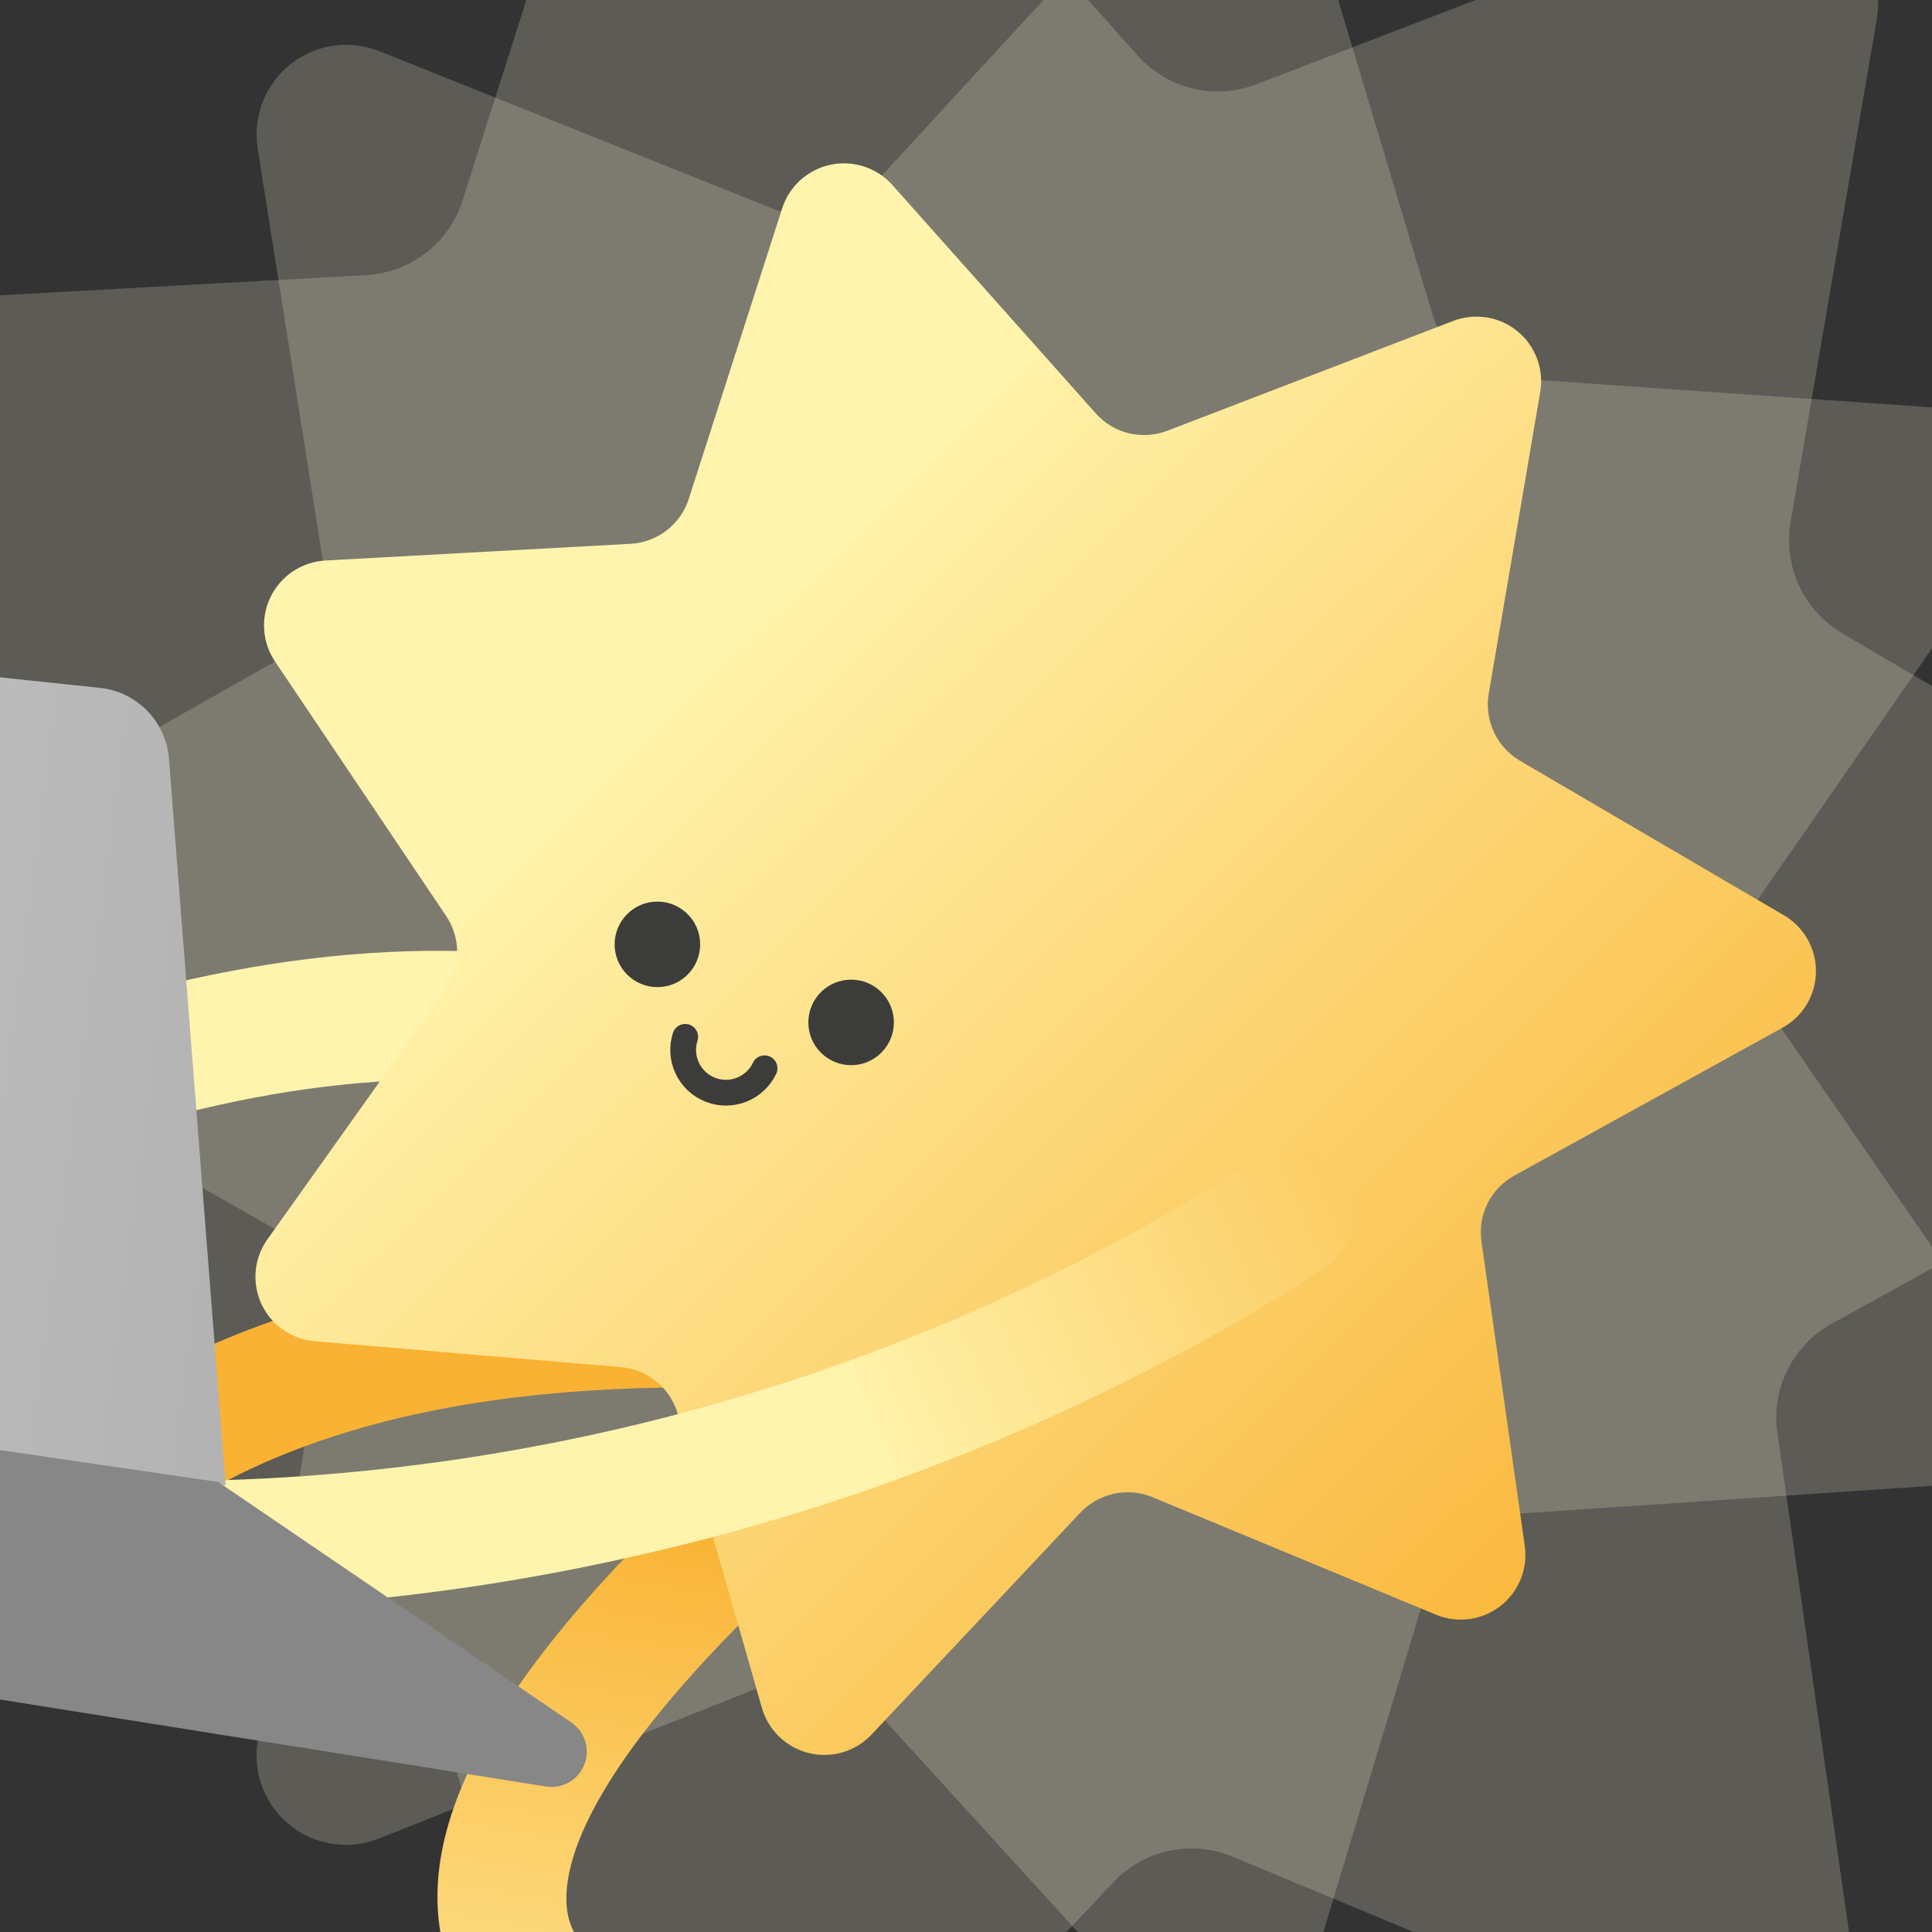 <svg width="75" height="75" viewBox="0 0 75 75" fill="none" xmlns="http://www.w3.org/2000/svg">
<rect x="0" y="0" width="75" height="75" fill="#333333" stroke="none"/>
<path opacity="0.2" d="M22.6 85.75L17.15 66.75C16.915 65.935 16.436 65.211 15.779 64.675C15.121 64.139 14.316 63.816 13.47 63.75L-6.22 62.13C-6.956 62.071 -7.664 61.817 -8.271 61.395C-8.877 60.974 -9.361 60.398 -9.673 59.729C-9.985 59.059 -10.114 58.318 -10.047 57.583C-9.98 56.847 -9.718 56.142 -9.29 55.54L2.17 39.43C2.66 38.737 2.927 37.913 2.938 37.064C2.949 36.216 2.702 35.385 2.23 34.68L-8.77 18.27C-9.181 17.657 -9.422 16.947 -9.469 16.21C-9.516 15.474 -9.367 14.739 -9.038 14.079C-8.709 13.419 -8.211 12.857 -7.595 12.452C-6.979 12.046 -6.266 11.811 -5.53 11.77L14.2 10.68C15.049 10.637 15.864 10.335 16.537 9.815C17.209 9.295 17.706 8.581 17.96 7.77L23.96 -11.08C24.189 -11.771 24.594 -12.389 25.135 -12.875C25.676 -13.361 26.335 -13.698 27.046 -13.851C27.757 -14.005 28.495 -13.97 29.189 -13.751C29.883 -13.531 30.507 -13.135 31 -12.6L44.16 2.15C44.724 2.786 45.468 3.235 46.294 3.435C47.12 3.635 47.988 3.578 48.78 3.27L67.22 -3.82C67.91 -4.084 68.657 -4.161 69.387 -4.043C70.116 -3.926 70.801 -3.617 71.373 -3.149C71.945 -2.681 72.382 -2.07 72.642 -1.378C72.901 -0.687 72.973 0.062 72.85 0.79L69.51 20.27C69.368 21.106 69.483 21.966 69.84 22.736C70.197 23.506 70.779 24.149 71.51 24.58L88.51 34.58C89.145 34.956 89.67 35.492 90.031 36.136C90.392 36.779 90.577 37.506 90.566 38.244C90.556 38.982 90.352 39.704 89.973 40.337C89.594 40.97 89.055 41.492 88.41 41.85L71.1 51.39C70.359 51.8 69.761 52.427 69.385 53.187C69.01 53.946 68.876 54.802 69 55.64L71.81 75.21C71.914 75.94 71.823 76.685 71.546 77.369C71.269 78.052 70.816 78.651 70.233 79.103C69.65 79.555 68.958 79.844 68.227 79.942C67.495 80.04 66.751 79.943 66.07 79.66L47.86 72.08C47.075 71.753 46.209 71.673 45.378 71.852C44.547 72.031 43.791 72.459 43.21 73.08L29.66 87.48C29.153 88.017 28.512 88.41 27.804 88.619C27.095 88.828 26.344 88.845 25.627 88.669C24.909 88.494 24.251 88.131 23.719 87.618C23.188 87.105 22.802 86.461 22.6 85.75Z" fill="#FFFBDC"/>
<path opacity="0.2" d="M10 67.61L12.57 51.38C12.677 50.683 12.57 49.971 12.265 49.336C11.96 48.701 11.47 48.172 10.86 47.82L-3.44 39.68C-3.965 39.375 -4.401 38.937 -4.704 38.411C-5.007 37.884 -5.166 37.287 -5.166 36.68C-5.166 36.073 -5.007 35.476 -4.704 34.949C-4.401 34.423 -3.965 33.985 -3.44 33.68L10.85 25.58C11.468 25.23 11.963 24.699 12.271 24.059C12.578 23.42 12.683 22.701 12.57 22L10 5.75C9.906 5.141 9.976 4.518 10.201 3.944C10.427 3.371 10.802 2.868 11.286 2.486C11.77 2.105 12.347 1.859 12.957 1.773C13.568 1.688 14.19 1.766 14.76 2L30 8.1C30.654 8.363 31.373 8.421 32.061 8.266C32.748 8.11 33.373 7.749 33.85 7.23L45 -4.88C45.416 -5.331 45.943 -5.664 46.529 -5.846C47.115 -6.028 47.739 -6.051 48.337 -5.914C48.935 -5.777 49.486 -5.484 49.934 -5.066C50.383 -4.647 50.712 -4.117 50.89 -3.53L55.61 12.21C55.815 12.886 56.219 13.484 56.771 13.925C57.323 14.366 57.995 14.629 58.7 14.68L75.09 15.82C75.703 15.861 76.293 16.064 76.802 16.407C77.31 16.751 77.719 17.224 77.985 17.777C78.251 18.33 78.366 18.944 78.318 19.555C78.27 20.167 78.06 20.756 77.71 21.26L68.35 34.76C67.939 35.346 67.718 36.044 67.718 36.76C67.718 37.476 67.939 38.174 68.35 38.76L77.68 52.28C78.018 52.789 78.217 53.378 78.255 53.987C78.294 54.597 78.171 55.207 77.899 55.754C77.628 56.301 77.217 56.767 76.708 57.105C76.199 57.444 75.61 57.642 75 57.68L58.61 58.78C57.905 58.829 57.232 59.092 56.68 59.533C56.128 59.974 55.723 60.573 55.52 61.25L50.77 77C50.594 77.588 50.264 78.12 49.816 78.539C49.367 78.959 48.815 79.251 48.216 79.388C47.617 79.524 46.992 79.499 46.406 79.315C45.82 79.131 45.294 78.794 44.88 78.34L33.8 66.18C33.328 65.668 32.714 65.311 32.036 65.153C31.358 64.996 30.648 65.048 30 65.3L14.69 71.38C14.121 71.602 13.504 71.67 12.901 71.577C12.298 71.485 11.73 71.234 11.254 70.852C10.778 70.47 10.412 69.969 10.192 69.399C9.972 68.83 9.905 68.213 10 67.61V67.61Z" fill="#FFFBDC"/>
<path d="M19.48 39.5C4.25 38.38 -12.45 48 -17 53.8" stroke="#FFF4AD" stroke-width="5" stroke-linecap="round" stroke-linejoin="round"/>
<path d="M26.23 96.91C25.761 96.847 25.32 96.653 24.957 96.35C24.595 96.046 24.326 95.646 24.181 95.196C24.037 94.746 24.023 94.264 24.141 93.806C24.26 93.349 24.505 92.934 24.85 92.61C27.3 90.31 28.52 88.18 28.27 86.61C28.02 85.04 26.5 84.17 24 82.72C21.5 81.27 18.57 79.55 17.44 76.34C15.51 70.85 19.65 63.96 30.44 54.64C30.943 54.206 31.597 53.99 32.259 54.039C32.921 54.088 33.536 54.397 33.97 54.9C34.404 55.403 34.62 56.057 34.571 56.719C34.522 57.381 34.213 57.996 33.71 58.43C21.71 68.74 21.63 73.23 22.14 74.68C22.65 76.13 24.52 77.24 26.5 78.39C29.21 79.97 32.57 81.93 33.2 85.84C33.73 89.17 32.07 92.68 28.26 96.26C27.991 96.512 27.67 96.702 27.318 96.814C26.967 96.927 26.595 96.959 26.23 96.91Z" fill="url(#paint0_linear_3_49)"/>
<path d="M-14.83 78C-17.935 77.444 -20.833 76.062 -23.22 74C-23.484 73.799 -23.706 73.548 -23.872 73.261C-24.038 72.974 -24.145 72.656 -24.188 72.327C-24.23 71.998 -24.206 71.664 -24.118 71.344C-24.029 71.024 -23.878 70.725 -23.673 70.464C-23.468 70.203 -23.213 69.986 -22.923 69.824C-22.633 69.663 -22.314 69.561 -21.984 69.524C-21.654 69.488 -21.32 69.517 -21.002 69.611C-20.684 69.704 -20.387 69.861 -20.13 70.07C-17.13 72.42 -14.5 73.39 -12.31 72.95C-9.74 72.43 -8.23 70.02 -5.98 66.14C-4.394 63.2 -2.453 60.466 -0.2 58C5.8 51.73 15.33 48.66 27.98 48.87C28.308 48.875 28.632 48.945 28.934 49.076C29.235 49.206 29.508 49.395 29.736 49.63C29.965 49.866 30.144 50.145 30.265 50.45C30.386 50.756 30.445 51.082 30.44 51.41C30.435 51.738 30.365 52.062 30.234 52.364C30.104 52.665 29.915 52.938 29.68 53.166C29.444 53.395 29.165 53.574 28.86 53.695C28.554 53.816 28.228 53.875 27.9 53.87C16.68 53.68 8.44 56.24 3.4 61.47C1.442 63.672 -0.238 66.107 -1.6 68.72C-3.94 72.72 -6.37 76.95 -11.28 77.93C-12.451 78.154 -13.651 78.178 -14.83 78V78Z" fill="url(#paint1_linear_3_49)"/>
<path d="M29.58 66.31L26.31 54.88C26.167 54.391 25.879 53.956 25.485 53.633C25.09 53.31 24.608 53.114 24.1 53.07L12.26 52.07C11.81 52.04 11.376 51.89 11.005 51.634C10.633 51.379 10.337 51.028 10.148 50.619C9.958 50.21 9.883 49.757 9.929 49.309C9.975 48.86 10.141 48.432 10.41 48.07L17.3 38.39C17.591 37.97 17.747 37.471 17.747 36.96C17.747 36.449 17.591 35.95 17.3 35.53L10.67 25.67C10.425 25.301 10.281 24.874 10.254 24.431C10.226 23.989 10.316 23.547 10.514 23.151C10.712 22.754 11.011 22.417 11.38 22.173C11.75 21.929 12.178 21.786 12.62 21.76L24.48 21.11C24.99 21.083 25.48 20.901 25.883 20.588C26.287 20.275 26.586 19.847 26.74 19.36L30.36 8.1C30.494 7.676 30.738 7.295 31.067 6.996C31.396 6.697 31.798 6.49 32.233 6.397C32.667 6.304 33.119 6.327 33.542 6.464C33.965 6.602 34.343 6.849 34.64 7.18L42.54 16.05C42.88 16.431 43.328 16.7 43.825 16.82C44.322 16.939 44.843 16.905 45.32 16.72L56.41 12.46C56.824 12.299 57.274 12.252 57.713 12.322C58.152 12.392 58.564 12.577 58.908 12.859C59.252 13.141 59.515 13.509 59.67 13.925C59.825 14.342 59.866 14.792 59.79 15.23L57.79 26.94C57.707 27.443 57.778 27.96 57.994 28.422C58.21 28.884 58.561 29.271 59 29.53L69.25 35.53C69.634 35.754 69.952 36.076 70.17 36.463C70.389 36.85 70.501 37.288 70.495 37.733C70.489 38.177 70.365 38.612 70.136 38.993C69.906 39.373 69.58 39.687 69.19 39.9L58.78 45.64C58.334 45.885 57.973 46.261 57.746 46.716C57.519 47.172 57.437 47.686 57.51 48.19L59.19 60C59.254 60.44 59.201 60.888 59.035 61.3C58.869 61.712 58.597 62.073 58.246 62.346C57.895 62.618 57.479 62.793 57.038 62.852C56.598 62.91 56.15 62.851 55.74 62.68L44.74 58.12C44.267 57.925 43.747 57.879 43.247 57.986C42.747 58.093 42.291 58.349 41.94 58.72L33.8 67.37C33.492 67.684 33.107 67.913 32.684 68.032C32.26 68.151 31.813 68.158 31.386 68.051C30.959 67.943 30.568 67.726 30.251 67.421C29.934 67.116 29.703 66.733 29.58 66.31Z" fill="url(#paint2_linear_3_49)"/>
<path d="M25.52 38.32C26.437 38.32 27.18 37.577 27.18 36.66C27.18 35.743 26.437 35 25.52 35C24.603 35 23.86 35.743 23.86 36.66C23.86 37.577 24.603 38.32 25.52 38.32Z" fill="#3C3C3B"/>
<path d="M33.04 41.35C33.957 41.35 34.7 40.607 34.7 39.69C34.7 38.773 33.957 38.03 33.04 38.03C32.123 38.03 31.38 38.773 31.38 39.69C31.38 40.607 32.123 41.35 33.04 41.35Z" fill="#3C3C3B"/>
<path d="M29.68 41.47C29.499 41.851 29.181 42.148 28.789 42.303C28.397 42.458 27.961 42.457 27.569 42.302C27.177 42.147 26.859 41.848 26.679 41.467C26.499 41.086 26.471 40.651 26.6 40.25" stroke="#3C3C3B" stroke-linecap="round" stroke-linejoin="round"/>
<path d="M-0.92 62.22C-1.583 62.15 -2.191 61.819 -2.61 61.3C-3.029 60.782 -3.225 60.118 -3.155 59.455C-3.085 58.792 -2.754 58.184 -2.235 57.765C-1.717 57.346 -1.053 57.15 -0.39 57.22C7.782 57.908 16.01 57.317 24 55.47C32.75 53.445 41.087 49.934 48.65 45.09C48.926 44.898 49.239 44.763 49.568 44.694C49.898 44.625 50.238 44.624 50.568 44.69C50.898 44.755 51.212 44.887 51.49 45.077C51.768 45.267 52.004 45.511 52.186 45.795C52.367 46.079 52.489 46.396 52.545 46.728C52.6 47.06 52.588 47.4 52.509 47.728C52.43 48.055 52.286 48.363 52.085 48.633C51.884 48.903 51.631 49.13 51.34 49.3C43.287 54.434 34.416 58.155 25.11 60.3C16.625 62.28 7.885 62.931 -0.8 62.23L-0.92 62.22Z" fill="url(#paint3_linear_3_49)"/>
<path d="M8.76 57.66L-42.41 50.18L-44 25.24C-44.039 24.794 -43.978 24.345 -43.822 23.926C-43.665 23.507 -43.416 23.128 -43.094 22.817C-42.772 22.507 -42.384 22.272 -41.96 22.131C-41.535 21.989 -41.084 21.945 -40.64 22L3.85 26.7C4.558 26.767 5.219 27.083 5.715 27.593C6.212 28.102 6.511 28.771 6.56 29.48L8.76 57.66Z" fill="url(#paint4_linear_3_49)"/>
<path d="M21.18 69.35L-22.24 62.43C-24.44 62.08 -26.526 61.217 -28.33 59.91L-41.76 50.19L8.47 57.53L22.17 66.86C22.431 67.034 22.624 67.293 22.717 67.592C22.811 67.892 22.798 68.214 22.682 68.505C22.566 68.797 22.354 69.04 22.081 69.194C21.807 69.347 21.489 69.403 21.18 69.35V69.35Z" fill="#878787"/>
<defs>
<linearGradient id="paint0_linear_3_49" x1="23.759" y1="88.545" x2="28.695" y2="58.986" gradientUnits="userSpaceOnUse">
<stop stop-color="#FFF4AD"/>
<stop offset="1" stop-color="#F9B233"/>
</linearGradient>
<linearGradient id="paint1_linear_3_49" x1="-15.715" y1="78.122" x2="3.487" y2="61.434" gradientUnits="userSpaceOnUse">
<stop stop-color="#FFF4AD"/>
<stop offset="1" stop-color="#F9B233"/>
</linearGradient>
<linearGradient id="paint2_linear_3_49" x1="27.006" y1="24.225" x2="65.626" y2="63.323" gradientUnits="userSpaceOnUse">
<stop stop-color="#FFF4AD"/>
<stop offset="1" stop-color="#F9B233"/>
</linearGradient>
<linearGradient id="paint3_linear_3_49" x1="31.084" y1="51.444" x2="63.792" y2="37.743" gradientUnits="userSpaceOnUse">
<stop stop-color="#FFF4AD"/>
<stop offset="1" stop-color="#F9B233"/>
</linearGradient>
<linearGradient id="paint4_linear_3_49" x1="-45.385" y1="35.345" x2="10.727" y2="42.762" gradientUnits="userSpaceOnUse">
<stop stop-color="#DADADA"/>
<stop offset="1" stop-color="#B2B2B2"/>
</linearGradient>
</defs>
</svg>
